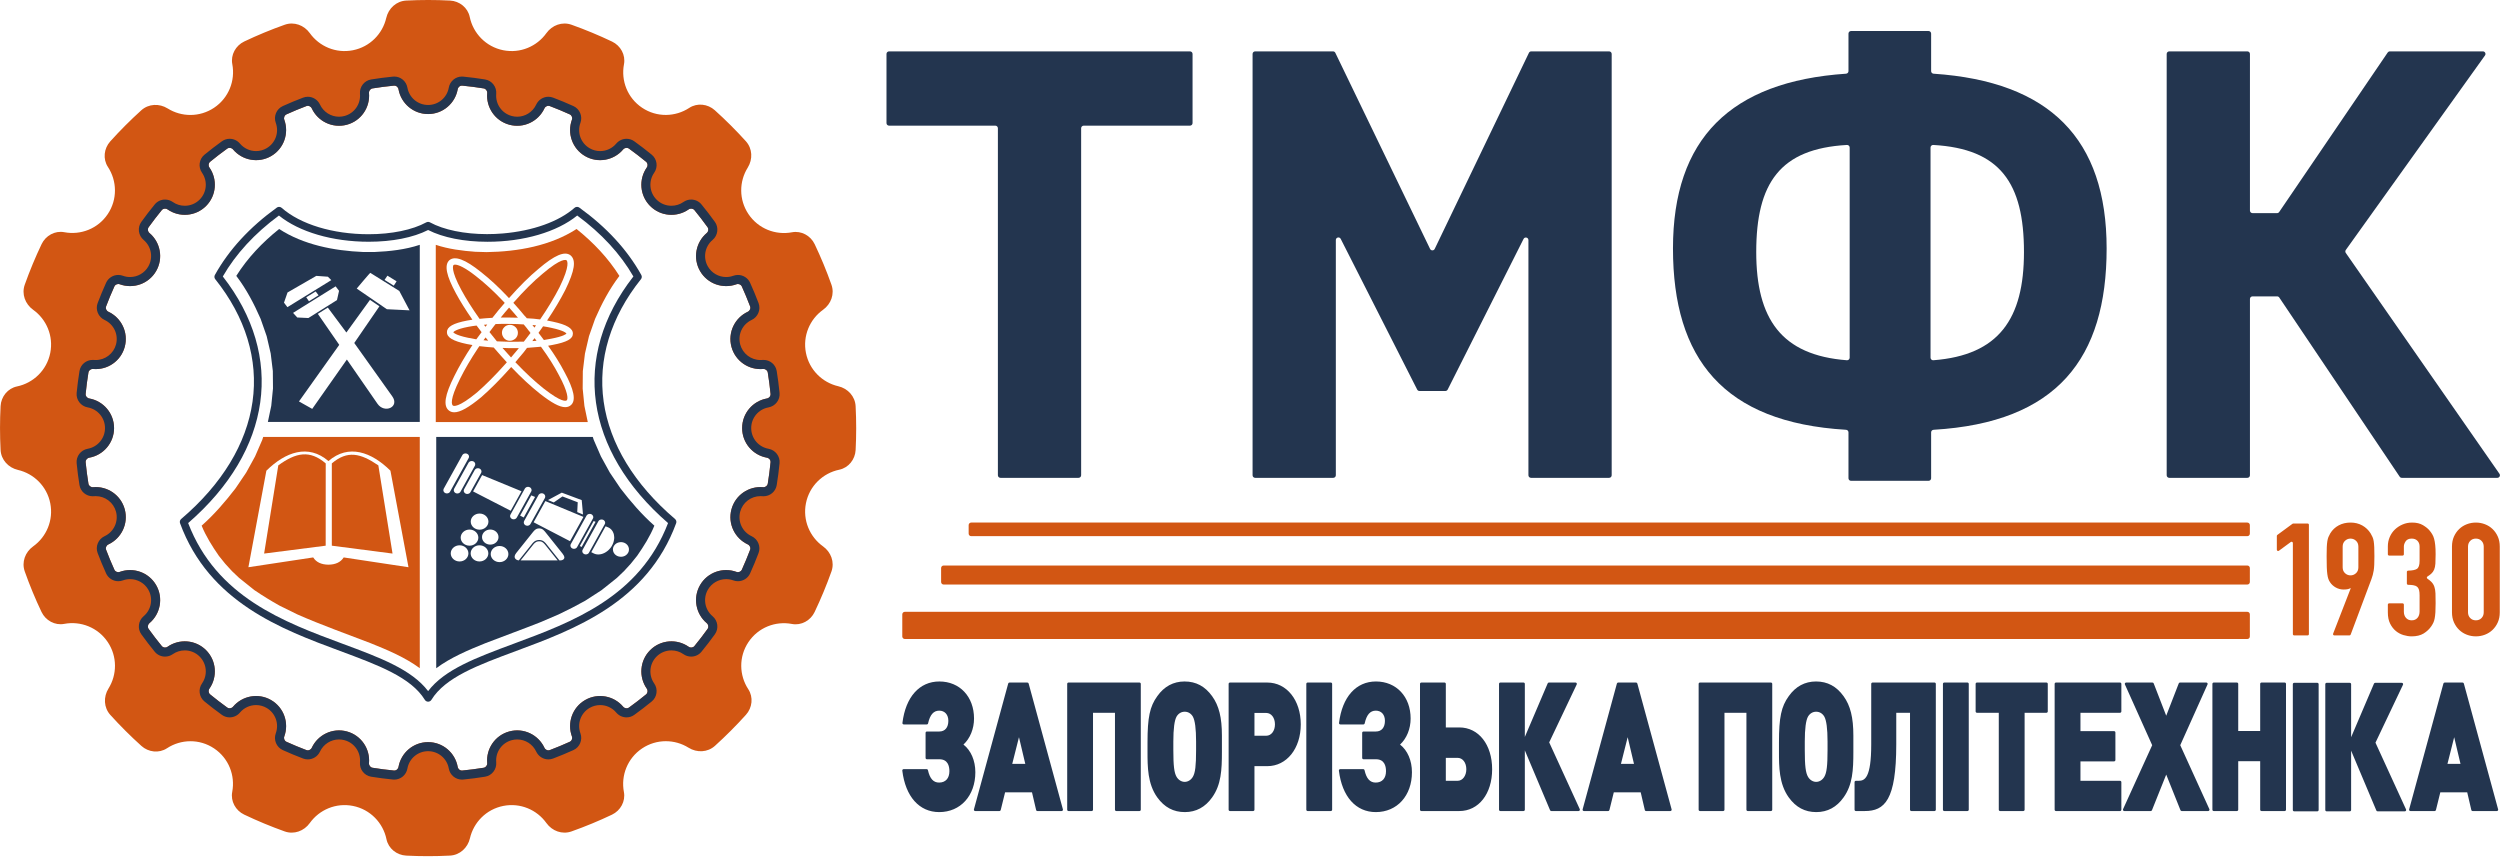 <svg width="230" height="79" viewBox="0 0 230 79" fill="none" xmlns="http://www.w3.org/2000/svg">
<g clip-path="url(#clip0_532_3604)">
<path d="M89.732 71.046C89.732 73.206 88.365 74.713 86.408 74.713C84.573 74.713 83.303 73.287 83.011 70.899C83.007 70.864 83.018 70.829 83.041 70.802C83.064 70.776 83.097 70.761 83.132 70.761H85.251C85.308 70.761 85.358 70.801 85.371 70.857C85.545 71.635 85.871 71.997 86.396 71.997C86.99 71.997 87.345 71.605 87.345 70.949C87.345 70.448 87.184 69.852 86.42 69.852H85.275C85.208 69.852 85.153 69.797 85.153 69.729V67.42C85.153 67.353 85.208 67.298 85.275 67.298H86.42C86.938 67.298 87.248 66.93 87.248 66.314C87.248 65.747 86.918 65.38 86.408 65.38C85.888 65.38 85.562 65.753 85.383 66.553C85.37 66.609 85.32 66.648 85.263 66.648H83.145C83.11 66.648 83.076 66.633 83.053 66.607C83.03 66.581 83.019 66.546 83.023 66.511C83.316 64.122 84.585 62.696 86.42 62.696C88.299 62.696 89.611 64.097 89.611 66.103C89.611 67.05 89.25 67.933 88.638 68.501C89.326 69.033 89.732 69.971 89.732 71.046ZM97.788 74.461C97.798 74.498 97.79 74.537 97.767 74.568C97.744 74.598 97.708 74.616 97.67 74.616H95.442C95.385 74.616 95.336 74.577 95.323 74.521L94.943 72.892H92.469L92.066 74.523C92.053 74.578 92.004 74.616 91.947 74.616H89.719C89.681 74.616 89.645 74.598 89.622 74.568C89.599 74.537 89.591 74.498 89.601 74.461L92.755 62.884C92.769 62.831 92.817 62.794 92.873 62.794H94.516C94.572 62.794 94.62 62.831 94.635 62.884L97.788 74.461ZM93.746 67.822L93.127 70.273H94.325L93.746 67.822ZM104.83 62.794H98.304C98.236 62.794 98.182 62.848 98.182 62.916V74.493C98.182 74.561 98.236 74.616 98.304 74.616H100.435C100.502 74.616 100.557 74.561 100.557 74.493V65.575H102.577V74.493C102.577 74.561 102.632 74.616 102.699 74.616H104.83C104.898 74.616 104.953 74.561 104.953 74.493V62.916C104.953 62.848 104.898 62.794 104.83 62.794ZM111.516 64.048C112.146 64.924 112.416 66.01 112.416 67.68V69.176C112.416 70.837 112.349 72.2 111.516 73.362C110.882 74.258 110.037 74.713 109.006 74.713C107.956 74.713 107.127 74.271 106.471 73.362C105.571 72.109 105.571 70.534 105.571 69.144V68.298C105.571 65.995 105.782 65.001 106.471 64.047C107.105 63.151 107.95 62.696 108.981 62.696C110.031 62.696 110.86 63.138 111.516 64.048ZM108.246 71.472C108.419 71.76 108.698 71.932 108.994 71.932C109.289 71.932 109.568 71.76 109.741 71.471C109.962 71.099 110.04 70.455 110.04 69.014V68.217C110.04 67.043 109.939 66.27 109.739 65.92C109.569 65.635 109.304 65.478 108.994 65.478C108.683 65.478 108.418 65.635 108.246 65.922C108.048 66.27 107.947 67.043 107.947 68.217V69.014C107.947 70.456 108.025 71.099 108.246 71.472ZM119.671 66.64C119.671 68.868 118.376 70.486 116.59 70.486H115.41V74.493C115.41 74.561 115.355 74.616 115.287 74.616H113.157C113.089 74.616 113.034 74.561 113.034 74.493V62.916C113.034 62.848 113.089 62.794 113.157 62.794H116.59C118.376 62.794 119.671 64.411 119.671 66.64ZM115.41 67.688H116.493C116.958 67.688 117.296 67.247 117.296 66.64C117.296 66.032 116.958 65.591 116.493 65.591H115.41V67.688ZM122.434 62.794H120.304C120.236 62.794 120.181 62.848 120.181 62.916V74.493C120.181 74.561 120.236 74.616 120.304 74.616H122.434C122.502 74.616 122.557 74.561 122.557 74.493V62.916C122.557 62.848 122.502 62.794 122.434 62.794ZM128.805 68.501C129.417 67.933 129.778 67.05 129.778 66.103C129.778 64.097 128.465 62.696 126.587 62.696C124.752 62.696 123.482 64.122 123.19 66.511C123.186 66.546 123.197 66.581 123.22 66.607C123.243 66.633 123.277 66.648 123.312 66.648H125.43C125.487 66.648 125.537 66.609 125.55 66.553C125.729 65.753 126.055 65.38 126.575 65.38C127.085 65.38 127.414 65.747 127.414 66.314C127.414 66.93 127.105 67.298 126.587 67.298H125.442C125.375 67.298 125.32 67.353 125.32 67.42V69.729C125.32 69.797 125.375 69.852 125.442 69.852H126.587C127.351 69.852 127.512 70.448 127.512 70.949C127.512 71.605 127.157 71.997 126.563 71.997C126.038 71.997 125.712 71.635 125.537 70.857C125.525 70.801 125.475 70.761 125.418 70.761H123.299C123.264 70.761 123.231 70.776 123.208 70.802C123.185 70.829 123.174 70.864 123.178 70.899C123.47 73.287 124.74 74.713 126.575 74.713C128.532 74.713 129.899 73.206 129.899 71.046C129.899 69.971 129.493 69.033 128.805 68.501ZM137.277 70.77C137.277 73.034 136.036 74.616 134.257 74.616H130.763C130.695 74.616 130.64 74.561 130.64 74.493V62.916C130.64 62.848 130.695 62.794 130.763 62.794H132.894C132.961 62.794 133.016 62.848 133.016 62.916V66.924H134.257C136.036 66.924 137.277 68.505 137.277 70.77ZM134.099 69.722H133.016V71.834H134.099C134.557 71.834 134.902 71.377 134.902 70.77C134.902 70.162 134.564 69.722 134.099 69.722ZM142.526 68.299L145.058 62.969C145.076 62.931 145.074 62.886 145.051 62.851C145.029 62.815 144.99 62.794 144.948 62.794H142.5C142.451 62.794 142.407 62.823 142.388 62.868L140.285 67.797V62.916C140.285 62.848 140.23 62.794 140.163 62.794H138.032C137.964 62.794 137.91 62.848 137.91 62.916V74.493C137.91 74.561 137.964 74.616 138.032 74.616H140.163C140.23 74.616 140.285 74.561 140.285 74.493V69.034L142.607 74.541C142.626 74.587 142.67 74.616 142.72 74.616H145.228C145.27 74.616 145.308 74.595 145.331 74.56C145.353 74.524 145.356 74.48 145.339 74.442L142.526 68.299ZM153.789 74.461C153.799 74.498 153.791 74.537 153.768 74.568C153.745 74.598 153.709 74.616 153.671 74.616H151.443C151.386 74.616 151.336 74.577 151.323 74.521L150.944 72.892H148.47L148.067 74.523C148.053 74.578 148.004 74.616 147.948 74.616H145.72C145.682 74.616 145.646 74.598 145.623 74.568C145.599 74.537 145.592 74.498 145.602 74.461L148.755 62.884C148.77 62.831 148.818 62.794 148.873 62.794H150.517C150.572 62.794 150.621 62.831 150.635 62.884L153.789 74.461ZM149.746 67.822L149.128 70.273H150.326L149.746 67.822ZM162.924 62.794H156.398C156.33 62.794 156.275 62.848 156.275 62.916V74.493C156.275 74.561 156.33 74.616 156.398 74.616H158.528C158.596 74.616 158.651 74.561 158.651 74.493V65.575H160.671V74.493C160.671 74.561 160.726 74.616 160.793 74.616H162.924C162.992 74.616 163.046 74.561 163.046 74.493V62.916C163.046 62.848 162.992 62.794 162.924 62.794ZM169.609 64.048C170.24 64.924 170.509 66.01 170.509 67.68V69.176C170.509 70.838 170.443 72.2 169.609 73.362C168.975 74.258 168.13 74.713 167.099 74.713C166.049 74.713 165.22 74.271 164.565 73.362C163.665 72.109 163.665 70.534 163.665 69.144V68.298C163.665 65.995 163.875 65.001 164.565 64.047C165.199 63.151 166.044 62.696 167.075 62.696C168.124 62.696 168.953 63.138 169.609 64.048ZM166.34 71.472C166.512 71.76 166.792 71.932 167.087 71.932C167.382 71.932 167.662 71.76 167.834 71.471C168.055 71.099 168.134 70.455 168.134 69.014V68.217C168.134 67.043 168.033 66.27 167.833 65.92C167.663 65.635 167.397 65.478 167.087 65.478C166.777 65.478 166.511 65.635 166.339 65.922C166.141 66.27 166.04 67.043 166.04 68.217V69.014C166.04 70.455 166.119 71.099 166.34 71.472ZM177.974 62.794H172.276C172.208 62.794 172.153 62.848 172.153 62.916V68.477C172.153 71.575 171.556 71.834 170.997 71.834H170.741C170.674 71.834 170.619 71.889 170.619 71.957V74.493C170.619 74.561 170.674 74.616 170.741 74.616H171.557C173.393 74.616 174.456 73.612 174.456 68.477V65.575H175.721V74.493C175.721 74.561 175.775 74.616 175.843 74.616H177.974C178.042 74.616 178.096 74.561 178.096 74.493V62.916C178.096 62.848 178.042 62.794 177.974 62.794ZM181.003 62.794H178.873C178.805 62.794 178.75 62.848 178.75 62.916V74.493C178.75 74.561 178.805 74.616 178.873 74.616H181.003C181.071 74.616 181.126 74.561 181.126 74.493V62.916C181.126 62.848 181.071 62.794 181.003 62.794ZM188.272 62.794H181.88C181.812 62.794 181.758 62.848 181.758 62.916V65.453C181.758 65.52 181.812 65.575 181.88 65.575H183.888V74.493C183.888 74.561 183.943 74.616 184.011 74.616H186.141C186.209 74.616 186.264 74.561 186.264 74.493V65.575H188.272C188.34 65.575 188.395 65.52 188.395 65.453V62.916C188.395 62.848 188.34 62.794 188.272 62.794ZM195.042 62.794H189.149C189.081 62.794 189.027 62.848 189.027 62.916V74.493C189.027 74.561 189.081 74.616 189.149 74.616H195.042C195.11 74.616 195.165 74.561 195.165 74.493V71.957C195.165 71.889 195.11 71.834 195.042 71.834H191.402V70.047H194.494C194.562 70.047 194.617 69.992 194.617 69.924V67.388C194.617 67.32 194.562 67.265 194.494 67.265H191.402V65.575H195.042C195.11 65.575 195.165 65.52 195.165 65.453V62.916C195.165 62.848 195.11 62.794 195.042 62.794ZM200.583 68.558L203.093 62.966C203.11 62.928 203.107 62.884 203.084 62.849C203.062 62.815 203.023 62.794 202.982 62.794H200.559C200.508 62.794 200.463 62.825 200.445 62.872L199.292 65.846L198.14 62.872C198.122 62.825 198.077 62.794 198.026 62.794H195.603C195.562 62.794 195.523 62.815 195.5 62.849C195.478 62.884 195.474 62.928 195.491 62.966L198.001 68.558L195.321 74.443C195.304 74.481 195.307 74.525 195.33 74.56C195.352 74.595 195.391 74.616 195.433 74.616H197.868C197.918 74.616 197.963 74.585 197.981 74.539L199.292 71.262L200.603 74.539C200.622 74.585 200.667 74.616 200.717 74.616H203.152C203.194 74.616 203.232 74.595 203.255 74.56C203.277 74.525 203.281 74.481 203.263 74.443L200.583 68.558ZM210.19 62.794H208.059C207.991 62.794 207.937 62.848 207.937 62.916V67.249H205.917V62.916C205.917 62.848 205.862 62.794 205.794 62.794H203.663C203.596 62.794 203.541 62.848 203.541 62.916V74.493C203.541 74.561 203.596 74.616 203.663 74.616H205.794C205.862 74.616 205.917 74.561 205.917 74.493V70.03H207.937V74.493C207.937 74.561 207.991 74.616 208.059 74.616H210.19C210.258 74.616 210.312 74.561 210.312 74.493V62.916C210.312 62.848 210.258 62.794 210.19 62.794ZM213.193 62.82H211.062C210.995 62.82 210.94 62.875 210.94 62.943V74.52C210.94 74.588 210.995 74.642 211.062 74.642H213.193C213.261 74.642 213.315 74.588 213.315 74.52V62.943C213.315 62.875 213.261 62.82 213.193 62.82ZM218.543 68.326L221.076 62.995C221.094 62.957 221.091 62.913 221.069 62.877C221.046 62.842 221.007 62.82 220.965 62.82H218.518C218.469 62.82 218.425 62.849 218.406 62.894L216.303 67.824V62.943C216.303 62.875 216.248 62.82 216.18 62.82H214.049C213.982 62.82 213.927 62.875 213.927 62.943V74.52C213.927 74.588 213.982 74.642 214.049 74.642H216.18C216.248 74.642 216.303 74.588 216.303 74.52V69.06L218.624 74.567C218.644 74.613 218.688 74.642 218.737 74.642H221.245C221.287 74.642 221.326 74.621 221.348 74.586C221.371 74.551 221.374 74.507 221.357 74.469L218.543 68.326ZM229.807 74.568C229.784 74.598 229.748 74.616 229.71 74.616H227.482C227.425 74.616 227.375 74.577 227.362 74.521L226.983 72.892H224.509L224.106 74.523C224.092 74.578 224.043 74.616 223.987 74.616H221.759C221.721 74.616 221.685 74.598 221.662 74.568C221.638 74.537 221.631 74.498 221.641 74.461L224.794 62.884C224.809 62.831 224.857 62.794 224.912 62.794H226.556C226.611 62.794 226.66 62.831 226.674 62.884L229.828 74.461C229.838 74.498 229.83 74.537 229.807 74.568ZM225.785 67.822L225.167 70.273H226.365L225.785 67.822Z" fill="#23354F"/>
<path d="M206.753 49.327H89.35C89.221 49.327 89.116 49.222 89.116 49.093V48.31C89.116 48.181 89.221 48.076 89.35 48.076H206.753C206.882 48.076 206.987 48.181 206.987 48.31V49.093C206.987 49.222 206.882 49.327 206.753 49.327ZM206.987 53.544V52.261C206.987 52.132 206.882 52.027 206.753 52.027H86.816C86.686 52.027 86.582 52.132 86.582 52.261V53.544C86.582 53.673 86.686 53.778 86.816 53.778H206.753C206.882 53.778 206.987 53.673 206.987 53.544ZM206.987 58.554V56.521C206.987 56.392 206.882 56.287 206.753 56.287H83.244C83.115 56.287 83.01 56.392 83.01 56.521V58.554C83.01 58.683 83.115 58.788 83.244 58.788H206.753C206.882 58.788 206.987 58.683 206.987 58.554Z" fill="#D25613"/>
<path d="M99.465 11.796V43.724C99.465 43.855 99.359 43.961 99.229 43.961H92.043C91.912 43.961 91.806 43.855 91.806 43.724V11.796C91.806 11.666 91.7 11.56 91.569 11.56H81.793C81.663 11.56 81.557 11.454 81.557 11.323V4.963C81.557 4.833 81.663 4.727 81.793 4.727H109.478C109.609 4.727 109.715 4.833 109.715 4.963V11.323C109.715 11.454 109.609 11.56 109.478 11.56H99.702C99.571 11.56 99.465 11.666 99.465 11.796ZM140.661 4.861L131.993 22.9C131.907 23.079 131.653 23.079 131.567 22.9L122.851 4.861C122.812 4.779 122.729 4.727 122.638 4.727H115.474C115.343 4.727 115.237 4.833 115.237 4.963V43.724C115.237 43.855 115.343 43.961 115.474 43.961H122.66C122.791 43.961 122.897 43.855 122.897 43.724V22.082C122.897 21.833 123.232 21.753 123.345 21.975L130.38 35.841C130.421 35.921 130.502 35.971 130.591 35.971H132.976C133.065 35.971 133.147 35.92 133.187 35.84L140.167 21.982C140.28 21.76 140.615 21.839 140.615 22.089V43.724C140.615 43.855 140.721 43.961 140.852 43.961H148.038C148.169 43.961 148.275 43.855 148.275 43.724V4.963C148.275 4.833 148.169 4.727 148.038 4.727H140.874C140.783 4.727 140.7 4.779 140.661 4.861ZM170.06 44V39.775C170.06 39.65 169.961 39.547 169.836 39.54C158.537 38.869 153.914 32.984 153.914 22.856C153.914 12.787 159.186 7.5 169.838 6.78C169.962 6.772 170.06 6.669 170.06 6.545V3.09C170.06 2.959 170.166 2.853 170.296 2.853H177.427C177.558 2.853 177.664 2.959 177.664 3.09V6.545C177.664 6.669 177.762 6.772 177.886 6.78C188.592 7.499 193.81 12.786 193.81 22.856C193.81 32.984 189.241 38.87 177.888 39.54C177.763 39.547 177.664 39.65 177.664 39.775V44C177.664 44.13 177.558 44.236 177.427 44.236H170.296C170.166 44.236 170.06 44.13 170.06 44ZM170.17 13.573C170.17 13.437 170.054 13.328 169.918 13.336C163.773 13.683 161.574 16.826 161.574 23.187C161.574 29.327 163.878 32.681 169.914 33.143C170.051 33.153 170.17 33.043 170.17 32.905V13.573ZM177.609 32.905C177.609 33.043 177.728 33.153 177.865 33.143C183.901 32.681 186.205 29.327 186.205 23.187C186.205 16.826 184.006 13.683 177.861 13.336C177.725 13.328 177.609 13.437 177.609 13.573V32.905ZM229.95 43.589L215.812 23.269C215.755 23.186 215.756 23.077 215.814 22.996L228.619 5.101C228.731 4.945 228.619 4.727 228.426 4.727H219.865C219.786 4.727 219.713 4.766 219.669 4.83L209.684 19.504C209.64 19.569 209.567 19.608 209.488 19.608H207.231C207.101 19.608 206.995 19.502 206.995 19.371V4.963C206.995 4.833 206.889 4.727 206.758 4.727H199.572C199.441 4.727 199.335 4.833 199.335 4.963V43.724C199.335 43.855 199.441 43.961 199.572 43.961H206.758C206.889 43.961 206.995 43.855 206.995 43.724V27.504C206.995 27.373 207.101 27.267 207.231 27.267H209.496C209.575 27.267 209.649 27.306 209.693 27.372L220.771 43.856C220.815 43.922 220.889 43.961 220.967 43.961H229.756C229.947 43.961 230.06 43.746 229.95 43.589Z" fill="#23354F"/>
<path d="M210.756 49.863L209.658 50.67C209.58 50.728 209.469 50.672 209.469 50.575V49.307C209.469 49.27 209.487 49.234 209.518 49.212L210.913 48.186C210.933 48.171 210.958 48.163 210.983 48.163H212.301C212.366 48.163 212.419 48.215 212.419 48.281V58.34C212.419 58.405 212.366 58.458 212.301 58.458H211.063C210.997 58.458 210.944 58.405 210.944 58.34V49.958C210.944 49.861 210.834 49.805 210.756 49.863ZM216.262 54.135L216.233 54.105C216.185 54.144 216.11 54.176 216.009 54.2C215.908 54.224 215.775 54.236 215.611 54.236C215.351 54.236 215.11 54.173 214.888 54.048C214.666 53.922 214.493 53.763 214.368 53.571C214.3 53.474 214.247 53.371 214.209 53.26C214.17 53.149 214.139 53.007 214.115 52.833C214.091 52.66 214.074 52.44 214.064 52.175C214.054 51.91 214.05 51.575 214.05 51.17C214.05 50.833 214.054 50.556 214.064 50.339C214.074 50.122 214.091 49.939 214.115 49.789C214.139 49.64 214.173 49.512 214.216 49.406C214.259 49.3 214.315 49.189 214.382 49.074C214.575 48.755 214.833 48.51 215.156 48.336C215.479 48.163 215.843 48.076 216.248 48.076C216.652 48.076 217.014 48.165 217.332 48.343C217.65 48.522 217.905 48.765 218.098 49.074C218.166 49.189 218.223 49.3 218.272 49.406C218.32 49.512 218.356 49.64 218.38 49.789C218.404 49.939 218.421 50.122 218.431 50.339C218.44 50.556 218.445 50.833 218.445 51.17C218.445 51.488 218.44 51.751 218.431 51.958C218.421 52.166 218.404 52.344 218.38 52.493C218.356 52.643 218.327 52.778 218.294 52.898C218.26 53.019 218.219 53.146 218.171 53.281L216.262 58.381C216.244 58.427 216.2 58.458 216.151 58.458H214.757C214.674 58.458 214.617 58.374 214.647 58.297L216.262 54.135ZM215.525 52.197C215.525 52.419 215.597 52.597 215.741 52.732C215.886 52.867 216.055 52.934 216.248 52.934C216.44 52.934 216.609 52.867 216.754 52.732C216.898 52.597 216.97 52.419 216.97 52.197V50.288C216.97 50.066 216.898 49.888 216.754 49.753C216.609 49.618 216.44 49.551 216.248 49.551C216.055 49.551 215.886 49.618 215.741 49.753C215.597 49.888 215.525 50.066 215.525 50.288V52.197ZM221.431 52.617C221.431 52.553 221.485 52.501 221.549 52.499C221.929 52.491 222.196 52.438 222.349 52.342C222.518 52.236 222.602 51.99 222.602 51.604V50.274C222.602 50.062 222.537 49.889 222.407 49.754C222.277 49.619 222.101 49.551 221.88 49.551C221.619 49.551 221.434 49.633 221.323 49.797C221.212 49.961 221.156 50.12 221.156 50.274V50.995C221.156 51.06 221.104 51.113 221.038 51.113H219.8C219.734 51.113 219.682 51.06 219.682 50.995V50.26C219.682 49.961 219.739 49.676 219.855 49.407C219.971 49.137 220.13 48.906 220.332 48.713C220.535 48.52 220.771 48.365 221.041 48.25C221.31 48.134 221.6 48.076 221.908 48.076C222.313 48.076 222.648 48.156 222.913 48.315C223.178 48.474 223.378 48.636 223.513 48.799C223.61 48.915 223.694 49.033 223.766 49.154C223.839 49.274 223.897 49.414 223.94 49.573C223.983 49.732 224.017 49.925 224.041 50.151C224.065 50.378 224.077 50.655 224.077 50.983C224.077 51.339 224.07 51.629 224.056 51.85C224.041 52.072 224.002 52.258 223.94 52.407C223.877 52.557 223.786 52.684 223.665 52.79C223.576 52.869 223.461 52.953 223.322 53.042C223.25 53.087 223.253 53.191 223.323 53.239C223.479 53.346 223.602 53.447 223.694 53.542C223.815 53.667 223.904 53.814 223.962 53.983C224.019 54.152 224.053 54.354 224.063 54.59C224.072 54.827 224.077 55.128 224.077 55.494C224.077 55.831 224.07 56.111 224.056 56.333C224.041 56.554 224.019 56.74 223.99 56.889C223.962 57.039 223.923 57.166 223.875 57.273C223.827 57.379 223.764 57.489 223.687 57.605C223.504 57.875 223.268 58.099 222.978 58.278C222.689 58.456 222.318 58.545 221.865 58.545C221.634 58.545 221.388 58.506 221.127 58.429C220.867 58.352 220.631 58.227 220.419 58.053C220.207 57.88 220.031 57.653 219.891 57.374C219.751 57.094 219.682 56.752 219.682 56.347V55.627C219.682 55.561 219.734 55.508 219.8 55.508H221.038C221.104 55.508 221.156 55.561 221.156 55.627V56.275C221.156 56.506 221.221 56.697 221.352 56.846C221.482 56.995 221.658 57.07 221.88 57.07C222.101 57.07 222.277 56.995 222.407 56.846C222.537 56.697 222.602 56.497 222.602 56.246V54.771C222.602 54.569 222.586 54.405 222.552 54.279C222.518 54.154 222.458 54.055 222.371 53.983C222.284 53.91 222.166 53.863 222.017 53.838C221.893 53.818 221.737 53.806 221.55 53.803C221.485 53.802 221.431 53.75 221.431 53.685V52.617ZM225.582 50.288C225.582 49.941 225.643 49.633 225.763 49.363C225.884 49.093 226.045 48.862 226.248 48.669C226.45 48.476 226.684 48.329 226.949 48.228C227.214 48.127 227.491 48.076 227.78 48.076C228.069 48.076 228.347 48.127 228.612 48.228C228.877 48.329 229.111 48.476 229.313 48.669C229.515 48.862 229.677 49.093 229.797 49.363C229.918 49.633 229.978 49.941 229.978 50.288V56.332C229.978 56.679 229.918 56.988 229.797 57.258C229.677 57.528 229.515 57.759 229.313 57.952C229.111 58.145 228.877 58.291 228.612 58.393C228.347 58.494 228.069 58.545 227.78 58.545C227.491 58.545 227.214 58.494 226.949 58.393C226.684 58.291 226.45 58.145 226.248 57.952C226.045 57.759 225.884 57.528 225.763 57.258C225.643 56.988 225.582 56.679 225.582 56.332V50.288ZM227.057 56.332C227.057 56.544 227.125 56.721 227.26 56.86C227.395 57 227.568 57.07 227.78 57.07C227.992 57.07 228.166 57 228.301 56.86C228.436 56.721 228.503 56.544 228.503 56.332V50.288C228.503 50.076 228.436 49.9 228.301 49.76C228.166 49.621 227.992 49.551 227.78 49.551C227.568 49.551 227.395 49.621 227.26 49.76C227.125 49.9 227.057 50.076 227.057 50.288V56.332Z" fill="#D25613"/>
<path d="M78.717 37.37C78.67 36.464 78.003 35.738 77.118 35.533C75.659 35.195 74.459 34.035 74.147 32.469C73.836 30.903 74.501 29.372 75.72 28.501C76.458 27.973 76.797 27.047 76.493 26.192C76.04 24.915 75.525 23.673 74.952 22.468C74.577 21.68 73.722 21.207 72.864 21.37C71.359 21.657 69.76 21.047 68.855 19.693C67.968 18.366 67.996 16.697 68.789 15.426C69.27 14.654 69.229 13.668 68.62 12.994C67.714 11.993 66.76 11.041 65.761 10.141C65.112 9.557 64.141 9.447 63.411 9.926C62.133 10.766 60.429 10.818 59.076 9.914C57.724 9.01 57.119 7.417 57.406 5.914C57.57 5.056 57.097 4.201 56.309 3.825C55.095 3.247 53.85 2.729 52.579 2.276C51.723 1.971 50.796 2.311 50.267 3.05C49.396 4.269 47.865 4.933 46.3 4.622C44.702 4.304 43.527 3.061 43.216 1.56C43.039 0.705 42.274 0.096 41.403 0.052C40.07 -0.017 38.725 -0.018 37.372 0.052C36.466 0.099 35.74 0.766 35.535 1.651C35.197 3.11 34.037 4.31 32.471 4.622C30.905 4.933 29.375 4.269 28.503 3.049C27.975 2.311 27.049 1.972 26.194 2.276C24.917 2.729 23.675 3.244 22.47 3.817C21.682 4.192 21.209 5.048 21.372 5.905C21.659 7.41 21.049 9.009 19.695 9.914C18.367 10.801 16.699 10.773 15.428 9.98C14.656 9.499 13.67 9.54 12.996 10.149C11.995 11.055 11.043 12.009 10.143 13.008C9.559 13.657 9.449 14.628 9.928 15.358C10.768 16.637 10.82 18.34 9.916 19.693C9.012 21.045 7.419 21.65 5.916 21.363C5.058 21.199 4.203 21.672 3.827 22.46C3.249 23.674 2.731 24.919 2.278 26.19C1.973 27.047 2.313 27.973 3.052 28.502C4.271 29.373 4.935 30.904 4.624 32.469C4.306 34.067 3.063 35.242 1.562 35.553C0.707 35.73 0.098 36.495 0.054 37.367C-0.015 38.699 -0.016 40.044 0.054 41.397C0.101 42.303 0.768 43.029 1.653 43.234C3.112 43.572 4.312 44.732 4.624 46.298C4.935 47.864 4.27 49.395 3.051 50.266C2.313 50.794 1.974 51.72 2.278 52.575C2.731 53.852 3.246 55.094 3.819 56.299C4.194 57.087 5.049 57.56 5.907 57.397C7.412 57.11 9.011 57.72 9.916 59.075C10.803 60.402 10.774 62.07 9.982 63.341C9.501 64.113 9.542 65.099 10.151 65.773C11.057 66.774 12.011 67.726 13.01 68.626C13.659 69.21 14.63 69.32 15.36 68.841C16.639 68.001 18.342 67.949 19.695 68.853C21.047 69.757 21.652 71.35 21.365 72.853C21.201 73.711 21.674 74.566 22.462 74.942C23.676 75.52 24.921 76.038 26.192 76.491C27.048 76.796 27.975 76.457 28.503 75.717C29.375 74.498 30.906 73.834 32.471 74.145C34.069 74.463 35.244 75.706 35.555 77.207C35.732 78.062 36.496 78.671 37.368 78.716C38.701 78.784 40.045 78.785 41.399 78.715C42.305 78.668 43.031 78.001 43.236 77.117C43.575 75.657 44.734 74.457 46.3 74.145C47.866 73.834 49.397 74.499 50.268 75.718C50.796 76.456 51.722 76.795 52.577 76.491C53.854 76.038 55.096 75.523 56.301 74.95C57.089 74.575 57.562 73.72 57.399 72.862C57.112 71.357 57.722 69.758 59.076 68.853C60.404 67.966 62.072 67.995 63.343 68.787C64.115 69.268 65.101 69.227 65.775 68.618C66.776 67.712 67.728 66.758 68.628 65.759C69.212 65.11 69.322 64.139 68.843 63.409C68.003 62.131 67.951 60.427 68.855 59.075C69.759 57.722 71.352 57.117 72.855 57.404C73.713 57.568 74.568 57.095 74.944 56.307C75.522 55.093 76.04 53.848 76.493 52.577C76.798 51.721 76.458 50.794 75.719 50.266C74.5 49.394 73.836 47.864 74.147 46.298C74.465 44.7 75.708 43.525 77.209 43.214C78.064 43.037 78.673 42.273 78.718 41.401C78.786 40.068 78.787 38.724 78.717 37.37ZM70.558 42.107C70.763 42.144 70.911 42.327 70.891 42.535C70.826 43.194 70.741 43.847 70.636 44.493C70.603 44.7 70.412 44.839 70.203 44.821C68.891 44.707 67.646 45.544 67.293 46.861C66.94 48.18 67.601 49.528 68.797 50.085C68.987 50.174 69.082 50.39 69.008 50.586C68.774 51.203 68.521 51.811 68.25 52.41C68.165 52.598 67.947 52.685 67.752 52.614C66.512 52.161 65.09 52.647 64.406 53.829C63.725 55.01 64.013 56.48 65.02 57.329C65.18 57.463 65.216 57.696 65.094 57.866C64.709 58.401 64.307 58.923 63.89 59.433C63.759 59.593 63.526 59.62 63.357 59.502C62.276 58.747 60.779 58.849 59.815 59.813C58.851 60.778 58.749 62.275 59.504 63.355C59.622 63.524 59.594 63.757 59.434 63.888C58.925 64.305 58.403 64.707 57.868 65.092C57.698 65.214 57.465 65.178 57.331 65.018C56.482 64.011 55.011 63.723 53.831 64.405C52.648 65.088 52.163 66.51 52.616 67.751C52.687 67.945 52.6 68.163 52.412 68.248C51.813 68.519 51.205 68.772 50.588 69.006C50.392 69.081 50.176 68.984 50.087 68.795C49.53 67.599 48.182 66.938 46.863 67.291C45.546 67.644 44.709 68.889 44.823 70.201C44.841 70.41 44.702 70.601 44.495 70.634C43.849 70.739 43.196 70.824 42.537 70.888C42.329 70.909 42.146 70.761 42.109 70.556C41.878 69.26 40.748 68.275 39.386 68.275C38.023 68.275 36.893 69.26 36.662 70.556C36.625 70.761 36.442 70.909 36.234 70.888C35.575 70.824 34.922 70.739 34.276 70.634C34.069 70.601 33.93 70.41 33.948 70.201C34.062 68.889 33.225 67.644 31.908 67.291C30.589 66.938 29.241 67.599 28.684 68.795C28.595 68.984 28.379 69.081 28.183 69.006C27.566 68.772 26.958 68.519 26.359 68.248C26.171 68.163 26.084 67.945 26.155 67.751C26.608 66.51 26.123 65.088 24.94 64.405C23.759 63.723 22.289 64.011 21.44 65.018C21.306 65.178 21.073 65.214 20.903 65.092C20.368 64.707 19.846 64.305 19.337 63.888C19.177 63.757 19.149 63.524 19.267 63.355C20.023 62.275 19.92 60.778 18.956 59.813C17.991 58.849 16.494 58.747 15.414 59.502C15.245 59.62 15.012 59.593 14.881 59.433C14.464 58.923 14.062 58.401 13.677 57.866C13.555 57.696 13.591 57.463 13.751 57.329C14.758 56.48 15.046 55.01 14.364 53.829C13.681 52.647 12.259 52.161 11.019 52.614C10.824 52.685 10.606 52.598 10.521 52.41C10.25 51.811 9.997 51.203 9.763 50.586C9.689 50.39 9.785 50.174 9.974 50.085C11.17 49.528 11.831 48.18 11.478 46.861C11.125 45.544 9.88 44.707 8.568 44.821C8.359 44.839 8.168 44.7 8.135 44.493C8.03 43.847 7.945 43.194 7.881 42.535C7.86 42.327 8.008 42.144 8.213 42.107C9.509 41.876 10.494 40.746 10.494 39.384C10.494 38.021 9.509 36.891 8.213 36.66C8.008 36.623 7.86 36.44 7.881 36.232C7.945 35.573 8.03 34.92 8.135 34.274C8.168 34.067 8.359 33.928 8.568 33.946C9.88 34.06 11.125 33.223 11.478 31.906C11.831 30.587 11.17 29.239 9.974 28.682C9.785 28.593 9.689 28.377 9.763 28.181C9.997 27.564 10.25 26.956 10.521 26.357C10.606 26.169 10.824 26.082 11.019 26.153C12.259 26.606 13.681 26.121 14.364 24.938C15.046 23.758 14.758 22.287 13.751 21.439C13.591 21.304 13.555 21.071 13.677 20.901C14.062 20.366 14.464 19.844 14.881 19.334C15.012 19.174 15.245 19.147 15.414 19.265C16.494 20.02 17.991 19.918 18.956 18.954C19.92 17.989 20.023 16.493 19.267 15.412C19.149 15.243 19.177 15.01 19.337 14.879C19.846 14.462 20.368 14.06 20.903 13.675C21.073 13.553 21.306 13.589 21.44 13.749C22.289 14.756 23.759 15.044 24.94 14.363C26.123 13.68 26.608 12.257 26.155 11.017C26.084 10.822 26.171 10.604 26.359 10.519C26.958 10.248 27.566 9.995 28.183 9.761C28.379 9.687 28.595 9.783 28.684 9.973C29.241 11.168 30.589 11.829 31.908 11.476C33.225 11.123 34.062 9.878 33.948 8.566C33.93 8.357 34.069 8.166 34.276 8.133C34.922 8.028 35.575 7.943 36.234 7.879C36.442 7.858 36.625 8.006 36.662 8.211C36.893 9.507 38.023 10.492 39.386 10.492C40.748 10.492 41.878 9.507 42.109 8.211C42.146 8.006 42.329 7.858 42.537 7.879C43.196 7.943 43.849 8.028 44.495 8.133C44.702 8.166 44.841 8.357 44.823 8.566C44.709 9.878 45.546 11.123 46.863 11.476C48.182 11.829 49.53 11.168 50.087 9.973C50.176 9.783 50.392 9.687 50.588 9.761C51.205 9.995 51.813 10.248 52.412 10.519C52.6 10.604 52.687 10.822 52.616 11.017C52.163 12.257 52.648 13.68 53.831 14.363C55.011 15.044 56.482 14.756 57.331 13.749C57.465 13.589 57.698 13.553 57.868 13.675C58.403 14.06 58.925 14.462 59.434 14.879C59.594 15.01 59.622 15.243 59.504 15.412C58.749 16.493 58.851 17.989 59.815 18.954C60.779 19.918 62.276 20.02 63.357 19.265C63.526 19.147 63.759 19.174 63.89 19.334C64.307 19.844 64.709 20.366 65.094 20.901C65.216 21.071 65.18 21.304 65.02 21.439C64.013 22.287 63.725 23.758 64.406 24.938C65.09 26.121 66.512 26.606 67.752 26.153C67.947 26.082 68.165 26.169 68.25 26.357C68.521 26.956 68.774 27.564 69.008 28.181C69.082 28.377 68.987 28.593 68.797 28.682C67.601 29.239 66.94 30.587 67.293 31.906C67.646 33.223 68.891 34.06 70.203 33.946C70.412 33.928 70.603 34.067 70.636 34.274C70.741 34.92 70.826 35.573 70.891 36.232C70.911 36.44 70.763 36.623 70.558 36.66C69.262 36.891 68.277 38.021 68.277 39.384C68.277 40.746 69.262 41.876 70.558 42.107Z" fill="#D25613"/>
<path d="M70.704 41.287C69.781 41.122 69.111 40.322 69.111 39.383C69.111 38.446 69.781 37.645 70.704 37.481C71.336 37.368 71.782 36.783 71.72 36.15C71.653 35.473 71.565 34.797 71.459 34.141C71.363 33.544 70.85 33.111 70.24 33.111C70.204 33.111 70.168 33.113 70.131 33.116C70.076 33.12 70.02 33.123 69.965 33.123C69.092 33.123 68.324 32.534 68.098 31.69C67.855 30.782 68.296 29.834 69.148 29.438C69.733 29.165 70.014 28.484 69.788 27.886C69.552 27.263 69.29 26.633 69.009 26.014C68.812 25.577 68.373 25.295 67.891 25.295C67.746 25.295 67.603 25.32 67.466 25.37C67.254 25.448 67.031 25.487 66.805 25.487C66.115 25.487 65.472 25.117 65.128 24.521C64.659 23.708 64.839 22.68 65.556 22.076C66.049 21.662 66.143 20.931 65.77 20.414C65.377 19.868 64.961 19.327 64.534 18.806C64.301 18.522 63.956 18.359 63.587 18.359C63.333 18.359 63.088 18.436 62.879 18.582C62.553 18.81 62.17 18.93 61.77 18.93C61.254 18.93 60.769 18.729 60.404 18.365C59.74 17.7 59.649 16.66 60.187 15.89C60.554 15.365 60.455 14.638 59.963 14.235C59.441 13.807 58.9 13.391 58.355 12.999C58.147 12.848 57.9 12.769 57.642 12.769C57.276 12.769 56.93 12.93 56.693 13.212C56.325 13.649 55.785 13.9 55.211 13.9C54.875 13.9 54.542 13.81 54.248 13.64C53.433 13.17 53.076 12.187 53.399 11.303C53.619 10.7 53.336 10.022 52.755 9.759C52.136 9.479 51.506 9.217 50.883 8.981C50.744 8.929 50.599 8.902 50.451 8.902C49.974 8.902 49.535 9.184 49.331 9.62C49.015 10.299 48.328 10.738 47.581 10.738C47.413 10.738 47.244 10.715 47.079 10.671C46.172 10.428 45.572 9.573 45.653 8.638C45.709 7.995 45.258 7.412 44.629 7.31C43.97 7.203 43.294 7.115 42.618 7.049C42.578 7.045 42.538 7.043 42.498 7.043C41.903 7.043 41.394 7.473 41.288 8.065C41.124 8.988 40.323 9.658 39.385 9.658C38.447 9.658 37.647 8.988 37.482 8.065C37.377 7.473 36.868 7.043 36.272 7.043C36.233 7.043 36.193 7.045 36.152 7.049C35.477 7.115 34.801 7.203 34.143 7.31C33.512 7.412 33.062 7.995 33.117 8.637C33.198 9.573 32.599 10.428 31.692 10.671C31.527 10.715 31.358 10.738 31.19 10.738C30.443 10.738 29.755 10.299 29.439 9.621C29.236 9.184 28.797 8.902 28.32 8.902C28.172 8.902 28.026 8.929 27.888 8.981C27.265 9.217 26.635 9.479 26.016 9.759C25.434 10.022 25.151 10.7 25.372 11.303C25.695 12.187 25.338 13.17 24.523 13.64C24.229 13.81 23.896 13.9 23.56 13.9C22.986 13.9 22.446 13.649 22.078 13.212C21.84 12.93 21.494 12.769 21.128 12.769C20.871 12.769 20.624 12.848 20.415 12.999C19.87 13.391 19.33 13.807 18.808 14.234C18.315 14.638 18.217 15.365 18.584 15.89C19.122 16.66 19.03 17.7 18.366 18.364C18.002 18.729 17.517 18.93 17.001 18.93C16.601 18.93 16.218 18.81 15.892 18.582C15.683 18.436 15.438 18.359 15.183 18.359C14.814 18.359 14.469 18.522 14.236 18.806C13.809 19.327 13.394 19.868 13.001 20.414C12.628 20.931 12.722 21.662 13.214 22.076C13.931 22.68 14.111 23.708 13.642 24.521C13.298 25.117 12.656 25.487 11.966 25.487C11.74 25.487 11.517 25.448 11.305 25.37C11.168 25.32 11.025 25.295 10.88 25.295C10.398 25.295 9.959 25.577 9.761 26.014C9.481 26.633 9.219 27.263 8.983 27.886C8.757 28.484 9.037 29.165 9.622 29.438C10.474 29.834 10.916 30.782 10.673 31.69C10.447 32.534 9.679 33.123 8.805 33.123C8.75 33.123 8.695 33.12 8.639 33.116C8.603 33.113 8.567 33.111 8.531 33.111C7.921 33.111 7.408 33.544 7.312 34.14C7.205 34.797 7.118 35.473 7.051 36.151C6.989 36.784 7.435 37.368 8.067 37.48C8.99 37.645 9.66 38.446 9.66 39.383C9.66 40.322 8.99 41.122 8.067 41.287C7.435 41.399 6.989 41.983 7.051 42.617C7.117 43.292 7.205 43.968 7.312 44.627C7.408 45.223 7.921 45.656 8.531 45.656C8.567 45.656 8.603 45.654 8.639 45.651C8.695 45.647 8.75 45.644 8.805 45.644C9.679 45.644 10.447 46.233 10.673 47.077C10.916 47.985 10.474 48.933 9.622 49.329C9.037 49.602 8.756 50.283 8.983 50.881C9.219 51.504 9.481 52.134 9.761 52.753C9.959 53.19 10.398 53.472 10.88 53.472C11.025 53.472 11.168 53.447 11.305 53.397C11.517 53.319 11.74 53.28 11.966 53.28C12.656 53.28 13.298 53.65 13.642 54.246C14.111 55.059 13.931 56.087 13.214 56.691C12.721 57.106 12.628 57.836 13.001 58.353C13.393 58.899 13.809 59.44 14.236 59.961C14.47 60.245 14.815 60.408 15.183 60.408C15.438 60.408 15.683 60.331 15.892 60.185C16.218 59.957 16.601 59.837 17.001 59.837C17.517 59.837 18.002 60.038 18.366 60.403C19.03 61.067 19.122 62.108 18.584 62.877C18.217 63.402 18.315 64.129 18.808 64.533C19.329 64.959 19.869 65.375 20.415 65.768C20.624 65.919 20.871 65.999 21.128 65.999C21.494 65.999 21.841 65.837 22.078 65.555C22.446 65.118 22.986 64.867 23.56 64.867C23.896 64.867 24.229 64.957 24.523 65.126C25.338 65.597 25.695 66.58 25.372 67.464C25.151 68.067 25.434 68.745 26.015 69.008C26.637 69.289 27.267 69.551 27.888 69.786C28.027 69.838 28.172 69.865 28.32 69.865C28.797 69.865 29.236 69.583 29.439 69.147C29.755 68.468 30.443 68.029 31.19 68.029C31.358 68.029 31.527 68.052 31.692 68.096C32.599 68.339 33.198 69.194 33.117 70.129C33.062 70.772 33.512 71.356 34.142 71.457C34.801 71.564 35.477 71.651 36.152 71.718C36.192 71.722 36.233 71.724 36.273 71.724C36.868 71.724 37.377 71.294 37.482 70.702C37.647 69.779 38.447 69.109 39.385 69.109C40.323 69.109 41.124 69.779 41.288 70.702C41.394 71.294 41.903 71.724 42.498 71.724C42.538 71.724 42.578 71.722 42.618 71.718C43.294 71.651 43.97 71.564 44.628 71.457C45.258 71.356 45.709 70.772 45.653 70.129C45.572 69.194 46.172 68.339 47.079 68.096C47.244 68.052 47.412 68.029 47.581 68.029C48.328 68.029 49.015 68.468 49.331 69.147C49.535 69.583 49.974 69.865 50.451 69.865C50.599 69.865 50.744 69.838 50.883 69.786C51.504 69.551 52.134 69.289 52.755 69.008C53.336 68.745 53.619 68.067 53.399 67.464C53.076 66.58 53.433 65.597 54.248 65.126C54.542 64.957 54.875 64.867 55.211 64.867C55.785 64.867 56.325 65.118 56.693 65.555C56.93 65.837 57.276 65.999 57.642 65.999C57.9 65.999 58.147 65.919 58.355 65.768C58.901 65.375 59.442 64.959 59.962 64.533C60.455 64.129 60.554 63.402 60.187 62.877C59.649 62.108 59.74 61.067 60.404 60.403C60.769 60.038 61.254 59.837 61.77 59.837C62.17 59.837 62.553 59.957 62.879 60.185C63.088 60.331 63.333 60.408 63.587 60.408C63.956 60.408 64.301 60.245 64.534 59.961C64.962 59.44 65.377 58.899 65.77 58.353C66.143 57.836 66.049 57.106 65.557 56.691C64.839 56.087 64.659 55.059 65.128 54.246C65.472 53.65 66.115 53.28 66.805 53.28C67.031 53.28 67.254 53.319 67.466 53.397C67.603 53.447 67.746 53.472 67.891 53.472C68.373 53.472 68.812 53.19 69.009 52.753C69.29 52.134 69.552 51.504 69.787 50.881C70.014 50.283 69.733 49.602 69.148 49.329C68.296 48.933 67.855 47.985 68.098 47.077C68.324 46.233 69.092 45.644 69.965 45.644C70.02 45.644 70.076 45.647 70.131 45.651C70.167 45.654 70.204 45.656 70.24 45.656C70.85 45.656 71.362 45.223 71.459 44.627C71.565 43.97 71.653 43.294 71.72 42.617C71.782 41.984 71.336 41.399 70.704 41.287ZM70.636 44.493C70.603 44.7 70.412 44.839 70.203 44.821C68.89 44.707 67.646 45.544 67.293 46.861C66.939 48.18 67.601 49.528 68.796 50.085C68.986 50.174 69.082 50.39 69.008 50.586C68.774 51.203 68.521 51.811 68.25 52.41C68.165 52.598 67.947 52.685 67.752 52.614C66.512 52.161 65.089 52.647 64.406 53.829C63.725 55.01 64.013 56.48 65.02 57.329C65.18 57.463 65.216 57.696 65.094 57.866C64.709 58.401 64.307 58.923 63.89 59.433C63.759 59.593 63.526 59.62 63.356 59.502C62.276 58.747 60.779 58.849 59.815 59.813C58.85 60.778 58.748 62.275 59.504 63.355C59.622 63.524 59.594 63.757 59.434 63.888C58.925 64.305 58.403 64.707 57.868 65.092C57.698 65.214 57.465 65.178 57.33 65.018C56.482 64.011 55.011 63.723 53.831 64.405C52.648 65.088 52.163 66.51 52.616 67.751C52.687 67.945 52.6 68.163 52.411 68.248C51.813 68.519 51.205 68.772 50.587 69.006C50.392 69.081 50.175 68.984 50.087 68.795C49.53 67.599 48.181 66.938 46.863 67.291C45.546 67.644 44.709 68.889 44.823 70.201C44.841 70.41 44.702 70.601 44.495 70.634C43.849 70.739 43.196 70.824 42.537 70.888C42.329 70.909 42.146 70.761 42.109 70.556C41.878 69.26 40.748 68.275 39.385 68.275C38.023 68.275 36.893 69.26 36.662 70.556C36.625 70.761 36.442 70.909 36.234 70.888C35.575 70.824 34.922 70.739 34.276 70.634C34.069 70.601 33.93 70.41 33.948 70.201C34.062 68.889 33.225 67.644 31.908 67.291C30.589 66.938 29.241 67.599 28.684 68.795C28.595 68.984 28.379 69.081 28.183 69.006C27.566 68.772 26.958 68.519 26.359 68.248C26.171 68.163 26.084 67.945 26.155 67.751C26.608 66.51 26.122 65.088 24.939 64.405C23.759 63.723 22.288 64.011 21.44 65.018C21.305 65.178 21.072 65.214 20.903 65.092C20.368 64.707 19.846 64.305 19.336 63.888C19.176 63.757 19.148 63.524 19.267 63.355C20.022 62.275 19.92 60.778 18.956 59.813C17.991 58.849 16.494 58.747 15.414 59.502C15.245 59.62 15.012 59.593 14.881 59.433C14.464 58.923 14.062 58.401 13.677 57.866C13.555 57.696 13.591 57.463 13.751 57.329C14.758 56.48 15.046 55.01 14.364 53.829C13.681 52.647 12.259 52.161 11.018 52.614C10.824 52.685 10.606 52.598 10.521 52.41C10.25 51.811 9.997 51.203 9.763 50.586C9.688 50.39 9.784 50.174 9.974 50.085C11.17 49.528 11.831 48.18 11.478 46.861C11.125 45.544 9.88 44.707 8.568 44.821C8.359 44.839 8.168 44.7 8.135 44.493C8.03 43.847 7.945 43.194 7.88 42.535C7.86 42.327 8.008 42.144 8.213 42.107C9.509 41.876 10.493 40.746 10.493 39.384C10.493 38.021 9.509 36.891 8.213 36.66C8.008 36.623 7.86 36.44 7.88 36.232C7.945 35.573 8.03 34.92 8.135 34.274C8.168 34.067 8.359 33.928 8.568 33.946C9.88 34.06 11.125 33.223 11.478 31.906C11.831 30.587 11.17 29.239 9.974 28.682C9.784 28.593 9.688 28.377 9.763 28.181C9.997 27.564 10.25 26.956 10.521 26.357C10.606 26.169 10.824 26.082 11.018 26.153C12.259 26.606 13.681 26.121 14.364 24.938C15.046 23.758 14.758 22.287 13.751 21.439C13.591 21.304 13.555 21.071 13.677 20.901C14.062 20.366 14.464 19.844 14.881 19.334C15.012 19.174 15.245 19.147 15.414 19.265C16.494 20.02 17.991 19.918 18.956 18.954C19.92 17.989 20.022 16.493 19.267 15.412C19.148 15.243 19.176 15.01 19.336 14.879C19.846 14.462 20.368 14.06 20.903 13.675C21.072 13.553 21.305 13.589 21.44 13.749C22.288 14.756 23.759 15.044 24.939 14.363C26.122 13.68 26.608 12.257 26.155 11.017C26.084 10.822 26.171 10.604 26.359 10.519C26.958 10.248 27.566 9.995 28.183 9.761C28.379 9.687 28.595 9.783 28.684 9.973C29.241 11.168 30.589 11.829 31.908 11.476C33.225 11.123 34.062 9.878 33.948 8.566C33.93 8.357 34.069 8.166 34.276 8.133C34.922 8.028 35.575 7.943 36.234 7.879C36.442 7.858 36.625 8.006 36.662 8.211C36.893 9.507 38.023 10.492 39.385 10.492C40.748 10.492 41.878 9.507 42.109 8.211C42.146 8.006 42.329 7.858 42.537 7.879C43.196 7.943 43.849 8.028 44.495 8.133C44.702 8.166 44.841 8.357 44.823 8.566C44.709 9.878 45.546 11.123 46.863 11.476C48.181 11.829 49.53 11.168 50.087 9.973C50.175 9.783 50.392 9.687 50.587 9.761C51.205 9.995 51.813 10.248 52.411 10.519C52.6 10.604 52.687 10.822 52.616 11.017C52.163 12.257 52.648 13.68 53.831 14.363C55.011 15.044 56.482 14.756 57.33 13.749C57.465 13.589 57.698 13.553 57.868 13.675C58.403 14.06 58.925 14.462 59.434 14.879C59.594 15.01 59.622 15.243 59.504 15.412C58.748 16.493 58.85 17.989 59.815 18.954C60.779 19.918 62.276 20.02 63.356 19.265C63.526 19.147 63.759 19.174 63.89 19.334C64.307 19.844 64.709 20.366 65.094 20.901C65.216 21.071 65.18 21.304 65.02 21.439C64.013 22.287 63.725 23.758 64.406 24.938C65.089 26.121 66.512 26.606 67.752 26.153C67.947 26.082 68.165 26.169 68.25 26.357C68.521 26.956 68.774 27.564 69.008 28.181C69.082 28.377 68.986 28.593 68.796 28.682C67.601 29.239 66.939 30.587 67.293 31.906C67.646 33.223 68.89 34.06 70.203 33.946C70.412 33.928 70.603 34.067 70.636 34.274C70.741 34.92 70.825 35.573 70.89 36.232C70.911 36.44 70.763 36.623 70.557 36.66C69.261 36.891 68.277 38.021 68.277 39.384C68.277 40.746 69.261 41.876 70.557 42.107C70.763 42.144 70.911 42.327 70.89 42.535C70.825 43.194 70.741 43.847 70.636 44.493Z" fill="#23354F"/>
<path d="M62.105 47.749C58.356 44.559 56.086 40.825 55.537 36.948C54.989 33.077 56.175 29.183 58.967 25.686C59.058 25.575 59.071 25.421 58.999 25.295C57.714 22.982 55.794 20.895 53.295 19.096C53.232 19.053 53.162 19.031 53.089 19.031C53.003 19.031 52.92 19.062 52.856 19.119C51.423 20.385 49.017 21.245 46.256 21.478C45.774 21.519 45.287 21.539 44.81 21.539C42.726 21.539 40.811 21.145 39.555 20.456C39.505 20.428 39.446 20.414 39.387 20.414C39.33 20.414 39.272 20.428 39.221 20.455C37.95 21.151 36.017 21.549 33.914 21.549C30.626 21.549 27.634 20.64 25.91 19.118C25.846 19.062 25.764 19.031 25.677 19.031C25.603 19.031 25.532 19.053 25.472 19.097C22.971 20.9 21.052 22.986 19.769 25.298C19.701 25.422 19.713 25.574 19.802 25.685C22.595 29.183 23.782 33.077 23.234 36.948C22.685 40.825 20.415 44.559 16.668 47.747C16.554 47.846 16.514 47.998 16.564 48.136C19.235 55.418 25.924 57.9 31.298 59.893C34.795 61.191 37.815 62.312 39.087 64.388C39.149 64.49 39.264 64.555 39.387 64.555C39.509 64.555 39.62 64.493 39.686 64.391C40.96 62.31 43.979 61.19 47.475 59.893C52.849 57.899 59.536 55.418 62.206 48.136C62.257 48.001 62.218 47.848 62.105 47.749ZM20.499 25.435C21.692 23.361 23.428 21.476 25.662 19.829C27.526 21.342 30.597 22.241 33.923 22.241C36.082 22.241 38.016 21.858 39.387 21.16C40.758 21.859 42.692 22.243 44.85 22.243C48.173 22.243 51.242 21.343 53.105 19.829C55.339 21.474 57.076 23.359 58.272 25.435C52.542 32.78 53.76 41.451 61.461 48.122C58.85 54.923 52.68 57.212 47.232 59.234L47.216 59.24C43.836 60.496 40.899 61.587 39.387 63.583C37.874 61.587 34.936 60.495 31.554 59.239L31.541 59.234C26.092 57.213 19.92 54.923 17.31 48.122C25.011 41.45 26.229 32.78 20.499 25.435Z" fill="#23354F"/>
<path fill-rule="evenodd" clip-rule="evenodd" d="M34.461 23.184H33.409C30.711 23.069 27.91 22.518 25.68 21.067C24.121 22.317 22.771 23.737 21.739 25.381C22.672 26.604 23.373 27.952 23.976 29.331L24.532 30.921L24.905 32.524L25.101 34.132L25.115 35.738L24.956 37.334L24.645 38.817H38.62V22.523C37.298 22.964 35.842 23.127 34.461 23.184ZM35.643 25.361L36.486 25.878L36.229 26.282L35.379 25.749L35.643 25.361ZM26.127 27.846L26.452 26.908L29.1 25.381L30.165 25.457L30.481 25.77L26.443 28.259L26.127 27.846ZM29.309 27.166L28.424 27.719L28.174 27.35L29.042 26.814L29.309 27.166ZM26.962 28.785L30.878 26.344L31.193 26.756L31.002 27.608L28.372 29.258L27.346 29.209L26.962 28.785ZM34.729 37.146L31.912 33.076L28.724 37.617L27.505 36.933L31.211 31.726L29.241 28.875L30.16 28.297L31.866 30.59L34.038 27.587L34.907 28.179L32.592 31.555L36.087 36.461C36.793 37.452 35.369 38.074 34.729 37.146ZM35.593 28.448L32.819 26.549C32.819 26.549 34.06 25.065 34.07 25.104L36.735 26.767L37.678 28.551L35.593 28.448Z" fill="#23354F"/>
<path fill-rule="evenodd" clip-rule="evenodd" d="M57.082 44.928L56.106 43.482L55.286 41.992L54.623 40.469L54.537 40.199H40.133V61.475C41.479 60.479 43.088 59.804 44.664 59.169C46.337 58.523 48.026 57.912 49.697 57.252L51.386 56.529C52.219 56.134 53.024 55.724 53.824 55.277L55.347 54.291L56.761 53.161L57.416 52.534L58.037 51.855L58.622 51.128C59.234 50.242 59.802 49.349 60.202 48.361C59.028 47.326 58.014 46.142 57.082 44.928ZM51.684 45.324L53.518 46.01L53.636 47.333L53.106 47.115L53.151 46.21L51.746 45.672L50.947 46.225L50.416 46.006L51.684 45.324ZM49.575 45.493L49.626 45.453L49.674 45.419L49.733 45.395L49.796 45.384L49.86 45.381L49.92 45.39L49.982 45.412L50.041 45.447L50.082 45.487L50.12 45.533L50.145 45.586L50.159 45.643V45.7L50.152 45.757L50.128 45.818L48.806 48.2L48.771 48.253L48.724 48.295L48.673 48.33L48.615 48.352L48.554 48.365H48.491L48.427 48.356L48.366 48.335L48.311 48.303L48.264 48.26L48.23 48.213L48.203 48.16L48.191 48.106V48.047L48.2 47.989L48.221 47.931L49.541 45.548L49.575 45.493ZM48.182 47.608L47.85 47.436L48.876 45.575L49.227 45.719L48.182 47.608ZM47.979 45.197L46.985 46.99L43.524 45.21L44.356 43.707L47.979 45.197ZM44.936 47.989C44.936 48.395 44.569 48.731 44.123 48.731C43.673 48.731 43.308 48.395 43.308 47.989C43.308 47.58 43.673 47.246 44.123 47.246C44.569 47.246 44.936 47.58 44.936 47.989ZM43.811 43.114L43.864 43.09L43.927 43.078L43.99 43.078L44.051 43.086L44.117 43.108L44.173 43.142L44.218 43.182L44.255 43.229L44.277 43.282L44.293 43.34L44.295 43.397L44.284 43.453L44.258 43.514L43.282 45.277L43.247 45.33L43.203 45.372L43.148 45.404L43.091 45.427L43.029 45.441L42.967 45.444L42.903 45.435L42.841 45.411L42.788 45.379L42.74 45.338L42.706 45.291L42.679 45.238L42.664 45.182V45.124L42.675 45.065L42.7 45.006L43.673 43.243L43.712 43.19L43.757 43.149L43.811 43.114ZM43.236 42.453L43.295 42.43L43.354 42.418L43.421 42.415L43.482 42.425L43.542 42.447L43.602 42.478L43.645 42.518L43.68 42.566L43.706 42.621L43.719 42.675V42.732L43.712 42.792L43.687 42.851L42.369 45.232L42.333 45.287L42.283 45.33L42.233 45.361L42.177 45.384L42.114 45.397L42.053 45.4L41.989 45.39L41.925 45.367L41.873 45.336L41.826 45.295L41.79 45.246L41.764 45.194L41.749 45.138V45.083L41.76 45.022L41.782 44.962L43.102 42.579L43.137 42.526L43.184 42.486L43.236 42.453ZM41.373 45.282L41.331 45.324L41.277 45.357L41.217 45.379L41.156 45.391L41.095 45.394L41.029 45.384L40.968 45.362L40.915 45.33L40.866 45.29L40.831 45.241L40.806 45.189L40.792 45.134V45.077L40.802 45.017L40.823 44.958L42.53 41.88L42.568 41.827L42.609 41.786L42.66 41.752L42.722 41.731L42.779 41.718L42.845 41.715L42.906 41.725L42.967 41.747L43.026 41.779L43.073 41.819L43.109 41.865L43.134 41.919L43.148 41.975V42.033L43.137 42.093L43.112 42.149L41.409 45.227L41.373 45.282ZM42.281 51.655C41.834 51.655 41.468 51.322 41.468 50.909C41.468 50.502 41.834 50.167 42.281 50.167C42.731 50.167 43.094 50.502 43.094 50.909C43.094 51.322 42.731 51.655 42.281 51.655ZM42.383 49.462C42.383 49.053 42.751 48.719 43.196 48.719C43.645 48.719 44.008 49.053 44.008 49.462C44.008 49.871 43.645 50.203 43.196 50.203C42.751 50.203 42.383 49.871 42.383 49.462ZM44.112 51.655C43.666 51.655 43.3 51.322 43.3 50.909C43.3 50.502 43.666 50.167 44.112 50.167C44.562 50.167 44.927 50.502 44.927 50.909C44.927 51.322 44.562 51.655 44.112 51.655ZM44.345 49.412C44.345 49.028 44.686 48.716 45.105 48.716C45.524 48.716 45.863 49.028 45.863 49.412C45.863 49.793 45.524 50.105 45.105 50.105C44.686 50.105 44.345 49.793 44.345 49.412ZM45.962 51.716C45.51 51.716 45.145 51.383 45.145 50.974C45.145 50.564 45.51 50.231 45.962 50.231C46.408 50.231 46.772 50.564 46.772 50.974C46.772 51.383 46.408 51.716 45.962 51.716ZM47.234 47.776L47.173 47.767L47.108 47.746L47.053 47.711L47.007 47.67L46.971 47.623L46.946 47.572L46.93 47.514V47.456L46.942 47.401L46.967 47.339L48.282 44.958L48.318 44.906L48.366 44.861L48.418 44.827L48.474 44.805L48.536 44.793L48.601 44.791L48.662 44.801L48.724 44.822L48.782 44.854L48.828 44.895L48.864 44.943L48.886 44.996L48.902 45.051L48.905 45.111L48.895 45.169L48.867 45.227L47.549 47.609L47.512 47.662L47.469 47.705L47.414 47.739L47.358 47.761L47.297 47.775L47.234 47.776ZM47.897 51.557L49.034 50.134L49.115 50.036L49.19 49.961L49.263 49.905L49.328 49.862L49.392 49.832L49.459 49.814L49.53 49.804L49.608 49.8L49.682 49.804L49.751 49.814L49.816 49.833L49.877 49.864L49.945 49.906L50.014 49.966L50.093 50.047L50.177 50.145L51.304 51.557H47.897ZM51.913 51.351L51.872 51.426L51.811 51.485L51.729 51.525L51.641 51.55L51.558 51.557H51.468L50.281 50.072L50.195 49.967L50.109 49.881L50.029 49.813L49.945 49.76L49.866 49.723L49.781 49.699L49.693 49.686L49.608 49.679L49.516 49.686L49.429 49.697L49.346 49.723L49.263 49.757L49.178 49.808L49.097 49.877L49.011 49.96L48.927 50.063L47.734 51.554L47.662 51.547L47.56 51.515L47.469 51.46L47.397 51.385L47.354 51.293L47.347 51.18L47.386 51.045L47.487 50.885L49.034 48.948L49.115 48.853L49.19 48.777L49.263 48.719L49.328 48.677L49.392 48.648L49.459 48.63L49.53 48.618L49.608 48.614L49.682 48.618L49.751 48.631L49.816 48.65L49.877 48.678L49.945 48.72L50.014 48.779L50.093 48.859L50.177 48.957L51.757 50.937L51.872 51.113L51.921 51.248L51.913 51.351ZM49.093 48.05L50.174 46.099L53.678 47.555L52.442 49.789L49.093 48.05ZM53.063 50.376L53.019 50.42L52.965 50.454L52.907 50.475L52.846 50.488L52.784 50.491L52.721 50.481L52.658 50.458L52.603 50.427L52.556 50.385L52.52 50.337L52.495 50.286L52.484 50.229L52.481 50.17L52.491 50.113L52.516 50.056L53.958 47.444L53.994 47.391L54.043 47.347L54.093 47.317L54.15 47.293L54.213 47.281L54.277 47.278L54.338 47.287L54.401 47.309L54.458 47.342L54.501 47.384L54.537 47.431L54.563 47.482L54.578 47.539L54.582 47.597L54.571 47.655L54.544 47.714L53.097 50.324L53.063 50.376ZM53.341 50.235L54.614 47.935L54.791 48.008L53.511 50.321L53.341 50.235ZM54.154 50.891L54.111 50.935L54.057 50.968L53.998 50.99L53.937 51.003L53.877 51.004L53.809 50.995L53.749 50.973L53.696 50.942L53.647 50.899L53.611 50.851L53.586 50.8L53.572 50.744V50.686L53.582 50.627L53.608 50.568L55.051 47.958L55.088 47.904L55.132 47.862L55.184 47.831L55.241 47.807L55.304 47.796L55.368 47.793L55.43 47.803L55.492 47.824L55.546 47.855L55.592 47.897L55.63 47.946L55.655 47.997L55.67 48.053L55.673 48.112L55.662 48.169L55.637 48.227L54.191 50.837L54.154 50.891ZM56.307 50.188L56.237 50.308L56.154 50.423L56.063 50.525L55.969 50.622L55.868 50.705L55.759 50.782L55.653 50.847L55.538 50.901L55.422 50.948L55.307 50.98L55.193 51L55.076 51.01L54.965 51.007L54.856 50.994L54.748 50.966L54.642 50.924L54.397 50.8L55.713 48.419L55.969 48.525L56.067 48.578L56.154 48.642L56.234 48.714L56.301 48.796L56.364 48.887L56.41 48.985L56.453 49.087L56.482 49.199L56.496 49.313L56.508 49.432L56.505 49.556L56.486 49.68L56.461 49.808L56.422 49.935L56.371 50.063L56.307 50.188ZM57.842 50.726L57.788 50.854L57.704 50.97L57.607 51.062L57.488 51.14L57.357 51.19L57.221 51.218L57.077 51.221L56.93 51.199L56.794 51.152L56.666 51.078L56.563 50.986L56.482 50.879L56.425 50.76L56.396 50.634L56.389 50.503L56.414 50.371L56.468 50.244L56.549 50.13L56.649 50.033L56.764 49.96L56.894 49.91L57.035 49.881L57.176 49.876L57.321 49.898L57.458 49.946L57.586 50.019L57.69 50.112L57.774 50.221L57.827 50.337L57.86 50.466L57.863 50.597L57.842 50.726Z" fill="#23354F"/>
<path fill-rule="evenodd" clip-rule="evenodd" d="M30.527 42.633V50.203L36.113 50.928L34.808 42.814C33.153 41.684 31.958 41.419 30.527 42.633Z" fill="#D25613"/>
<path fill-rule="evenodd" clip-rule="evenodd" d="M25.603 42.814L24.299 50.928L29.963 50.203L29.967 42.634C28.503 41.377 27.234 41.626 25.603 42.814Z" fill="#D25613"/>
<path fill-rule="evenodd" clip-rule="evenodd" d="M24.214 40.199L24.128 40.469L23.466 41.992L22.646 43.483L21.669 44.928C20.733 46.142 19.721 47.326 18.55 48.361C18.952 49.349 19.518 50.242 20.129 51.128L20.713 51.855L21.332 52.534L21.992 53.161L23.402 54.291C24.161 54.806 24.915 55.27 25.723 55.721L27.364 56.529C29.57 57.501 31.835 58.301 34.088 59.17C35.665 59.804 37.273 60.479 38.62 61.475V40.199H24.214ZM31.62 51.283C31.342 51.722 30.875 51.943 30.216 51.951C29.559 51.943 29.089 51.722 28.814 51.283L22.853 52.185L24.507 43.303C26.257 41.583 28.354 40.815 30.216 42.418C32.075 40.815 34.172 41.583 35.92 43.303L37.581 52.185L31.62 51.283Z" fill="#D25613"/>
<path d="M44.525 29.881C44.571 29.941 44.617 30.002 44.664 30.064C44.716 29.995 44.77 29.925 44.825 29.856C44.723 29.863 44.624 29.872 44.525 29.881Z" fill="#D25613"/>
<path d="M44.307 30.56C44.145 30.349 43.994 30.149 43.846 29.951C43.609 29.98 43.337 30.016 43.087 30.066C41.92 30.291 41.729 30.529 41.706 30.566C41.706 30.568 41.706 30.57 41.706 30.572C41.706 30.572 41.706 30.572 41.706 30.572C41.71 30.572 41.818 30.813 43.066 31.077L43.172 31.095C43.38 31.13 43.595 31.166 43.818 31.218C43.995 30.969 44.16 30.748 44.307 30.56Z" fill="#D25613"/>
<path d="M44.913 31.343C44.831 31.242 44.752 31.142 44.674 31.043C44.612 31.124 44.547 31.21 44.481 31.3C44.62 31.315 44.763 31.329 44.913 31.343Z" fill="#D25613"/>
<path d="M46.949 29.216H46.951C47.179 29.216 47.412 29.221 47.648 29.23C47.392 28.922 47.12 28.609 46.837 28.298C46.599 28.565 46.347 28.865 46.069 29.212C46.404 29.205 46.68 29.206 46.949 29.216Z" fill="#D25613"/>
<path d="M45.301 29.239C45.722 28.701 46.075 28.273 46.411 27.895C46.418 27.885 46.426 27.875 46.434 27.864L46.418 27.847C46.353 27.777 46.287 27.708 46.221 27.64C45.445 26.817 44.673 26.106 43.858 25.463C42.758 24.583 42.144 24.346 41.868 24.346C41.801 24.346 41.754 24.36 41.725 24.383C41.698 24.412 41.416 24.791 42.461 26.709C42.877 27.479 43.404 28.314 44.117 29.332C44.483 29.295 44.879 29.259 45.301 29.239Z" fill="#D25613"/>
<path d="M48.72 30.522C48.547 30.282 48.353 30.047 48.183 29.847C47.788 29.817 47.358 29.801 46.938 29.801C46.467 29.784 46.014 29.796 45.594 29.813C45.575 29.835 45.538 29.881 45.462 29.977C45.312 30.168 45.157 30.379 45.032 30.55C45.23 30.807 45.442 31.067 45.648 31.32L45.716 31.404L45.724 31.404C45.917 31.415 46.11 31.42 46.306 31.425C46.502 31.43 46.7 31.435 46.904 31.446C47.387 31.445 47.794 31.444 48.193 31.431C48.324 31.27 48.463 31.09 48.606 30.896C48.672 30.809 48.739 30.722 48.806 30.633L48.797 30.62C48.776 30.593 48.755 30.566 48.733 30.54L48.779 30.48L48.72 30.522ZM47.419 31.15C47.268 31.277 47.09 31.353 46.913 31.353C46.685 31.353 46.534 31.277 46.382 31.125C46.255 30.973 46.179 30.796 46.179 30.619C46.179 30.391 46.255 30.239 46.407 30.087C46.534 29.961 46.711 29.885 46.913 29.885C47.116 29.885 47.293 29.961 47.445 30.113C47.572 30.239 47.647 30.417 47.647 30.619C47.647 30.822 47.572 30.999 47.419 31.15Z" fill="#D25613"/>
<path d="M44.102 31.845L44.074 31.887C44.038 31.938 44.008 31.98 43.979 32.026C43.297 33.053 42.758 33.972 42.328 34.844C41.329 36.834 41.568 37.235 41.665 37.311C41.73 37.361 42.147 37.54 43.896 36.095C44.724 35.369 45.569 34.522 46.476 33.505C46.477 33.504 46.478 33.503 46.479 33.502C46.527 33.449 46.577 33.392 46.626 33.336L46.629 33.333C46.232 32.895 45.83 32.452 45.422 31.971C44.964 31.939 44.531 31.898 44.102 31.845Z" fill="#D25613"/>
<path d="M52.118 23.944C52.08 23.915 51.668 23.687 49.918 25.185C49.093 25.867 48.194 26.76 47.245 27.84C47.24 27.846 47.234 27.852 47.228 27.858C47.586 28.249 47.926 28.642 48.24 29.026C48.316 29.096 48.393 29.189 48.468 29.278L48.47 29.28C48.873 29.296 49.273 29.331 49.691 29.388C50.407 28.344 51.01 27.343 51.484 26.413C52.475 24.383 52.186 24 52.118 23.944Z" fill="#D25613"/>
<path d="M49.965 30.021L49.964 30.022C49.9 30.114 49.836 30.206 49.77 30.299C49.696 30.407 49.619 30.515 49.542 30.622C49.681 30.803 49.816 30.983 49.948 31.16L50.038 31.281L50.115 31.267C50.33 31.23 50.533 31.195 50.718 31.159C51.843 30.943 52.075 30.738 52.116 30.688C52.086 30.642 51.893 30.415 50.76 30.17C50.76 30.17 50.759 30.17 50.758 30.169C50.508 30.11 50.276 30.07 50.004 30.027L49.965 30.021Z" fill="#D25613"/>
<path d="M46.889 32.031C46.675 32.02 46.482 32.015 46.291 32.01C46.27 32.01 46.249 32.009 46.228 32.008C46.49 32.307 46.751 32.595 47.015 32.887C47.255 32.605 47.498 32.314 47.736 32.027C47.461 32.03 47.18 32.031 46.889 32.031Z" fill="#D25613"/>
<path d="M53.041 21.067C50.667 22.61 47.638 23.153 44.775 23.194L43.726 23.163C42.512 23.076 41.248 22.912 40.091 22.524V38.833H54.076L53.766 37.349L53.606 35.751L53.62 34.143L53.815 32.534L54.188 30.929L54.747 29.338C55.35 27.957 56.053 26.61 56.985 25.385C55.951 23.741 54.599 22.317 53.041 21.067ZM50.889 29.599C52.145 29.87 52.706 30.209 52.706 30.696C52.706 31.177 52.162 31.478 50.828 31.734C50.701 31.759 50.564 31.783 50.425 31.808C51.032 32.655 51.537 33.467 51.928 34.221C52.814 35.849 53.011 36.845 52.53 37.266C52.387 37.394 52.209 37.459 52.002 37.459C51.484 37.459 50.76 37.071 49.653 36.202C48.823 35.543 47.95 34.734 47.059 33.796L47.049 33.787C47.041 33.781 47.034 33.774 47.026 33.767L47.022 33.772C46.986 33.814 46.949 33.855 46.913 33.896C45.988 34.931 45.126 35.796 44.276 36.541C43.127 37.489 42.339 37.931 41.794 37.931C41.607 37.931 41.443 37.878 41.307 37.774C40.758 37.346 40.911 36.362 41.804 34.583C42.24 33.699 42.783 32.77 43.464 31.743C43.333 31.717 43.202 31.694 43.074 31.672L42.956 31.652C41.656 31.377 41.09 31.034 41.121 30.537C41.129 30.06 41.701 29.736 42.975 29.492C43.115 29.464 43.272 29.438 43.46 29.412C42.819 28.484 42.337 27.712 41.946 26.988C41.059 25.359 40.864 24.392 41.333 23.948C41.338 23.943 41.343 23.939 41.349 23.934C41.856 23.514 42.796 23.864 44.222 25.005C45.059 25.664 45.851 26.393 46.643 27.233C46.7 27.292 46.757 27.352 46.813 27.413L46.827 27.427C46.829 27.425 46.831 27.424 46.833 27.422C47.791 26.334 48.702 25.43 49.541 24.737C51.014 23.476 51.948 23.078 52.482 23.486C53.024 23.932 52.882 24.885 52.008 26.674C51.559 27.557 50.995 28.502 50.331 29.487C50.547 29.524 50.718 29.558 50.889 29.599Z" fill="#D25613"/>
<path d="M49.287 29.968L49.287 29.968C49.289 29.965 49.29 29.963 49.292 29.96L49.312 29.932C49.196 29.919 49.087 29.907 48.982 29.898C49.05 29.985 49.111 30.065 49.167 30.141C49.207 30.084 49.248 30.026 49.287 29.968Z" fill="#D25613"/>
<path d="M49.359 31.35C49.3 31.27 49.24 31.191 49.179 31.11C49.144 31.156 49.109 31.201 49.076 31.245C49.041 31.292 49.007 31.338 48.973 31.382C49.103 31.372 49.232 31.361 49.359 31.35Z" fill="#D25613"/>
<path d="M48.485 32.005L48.207 32.375C48.205 32.378 48.199 32.386 48.196 32.389C47.937 32.701 47.672 33.018 47.411 33.324C47.421 33.334 47.432 33.344 47.443 33.354L47.471 33.381C48.354 34.309 49.209 35.102 50.016 35.743C51.666 37.039 52.061 36.9 52.142 36.828C52.142 36.827 52.143 36.827 52.143 36.827C52.269 36.717 52.277 36.088 51.411 34.496C50.991 33.686 50.439 32.812 49.769 31.899C49.362 31.941 48.929 31.974 48.485 32.005Z" fill="#D25613"/>
</g>
<defs>
<clipPath id="clip0_532_3604">
<rect width="230" height="78.767" fill="white"/>
</clipPath>
</defs>
</svg>
